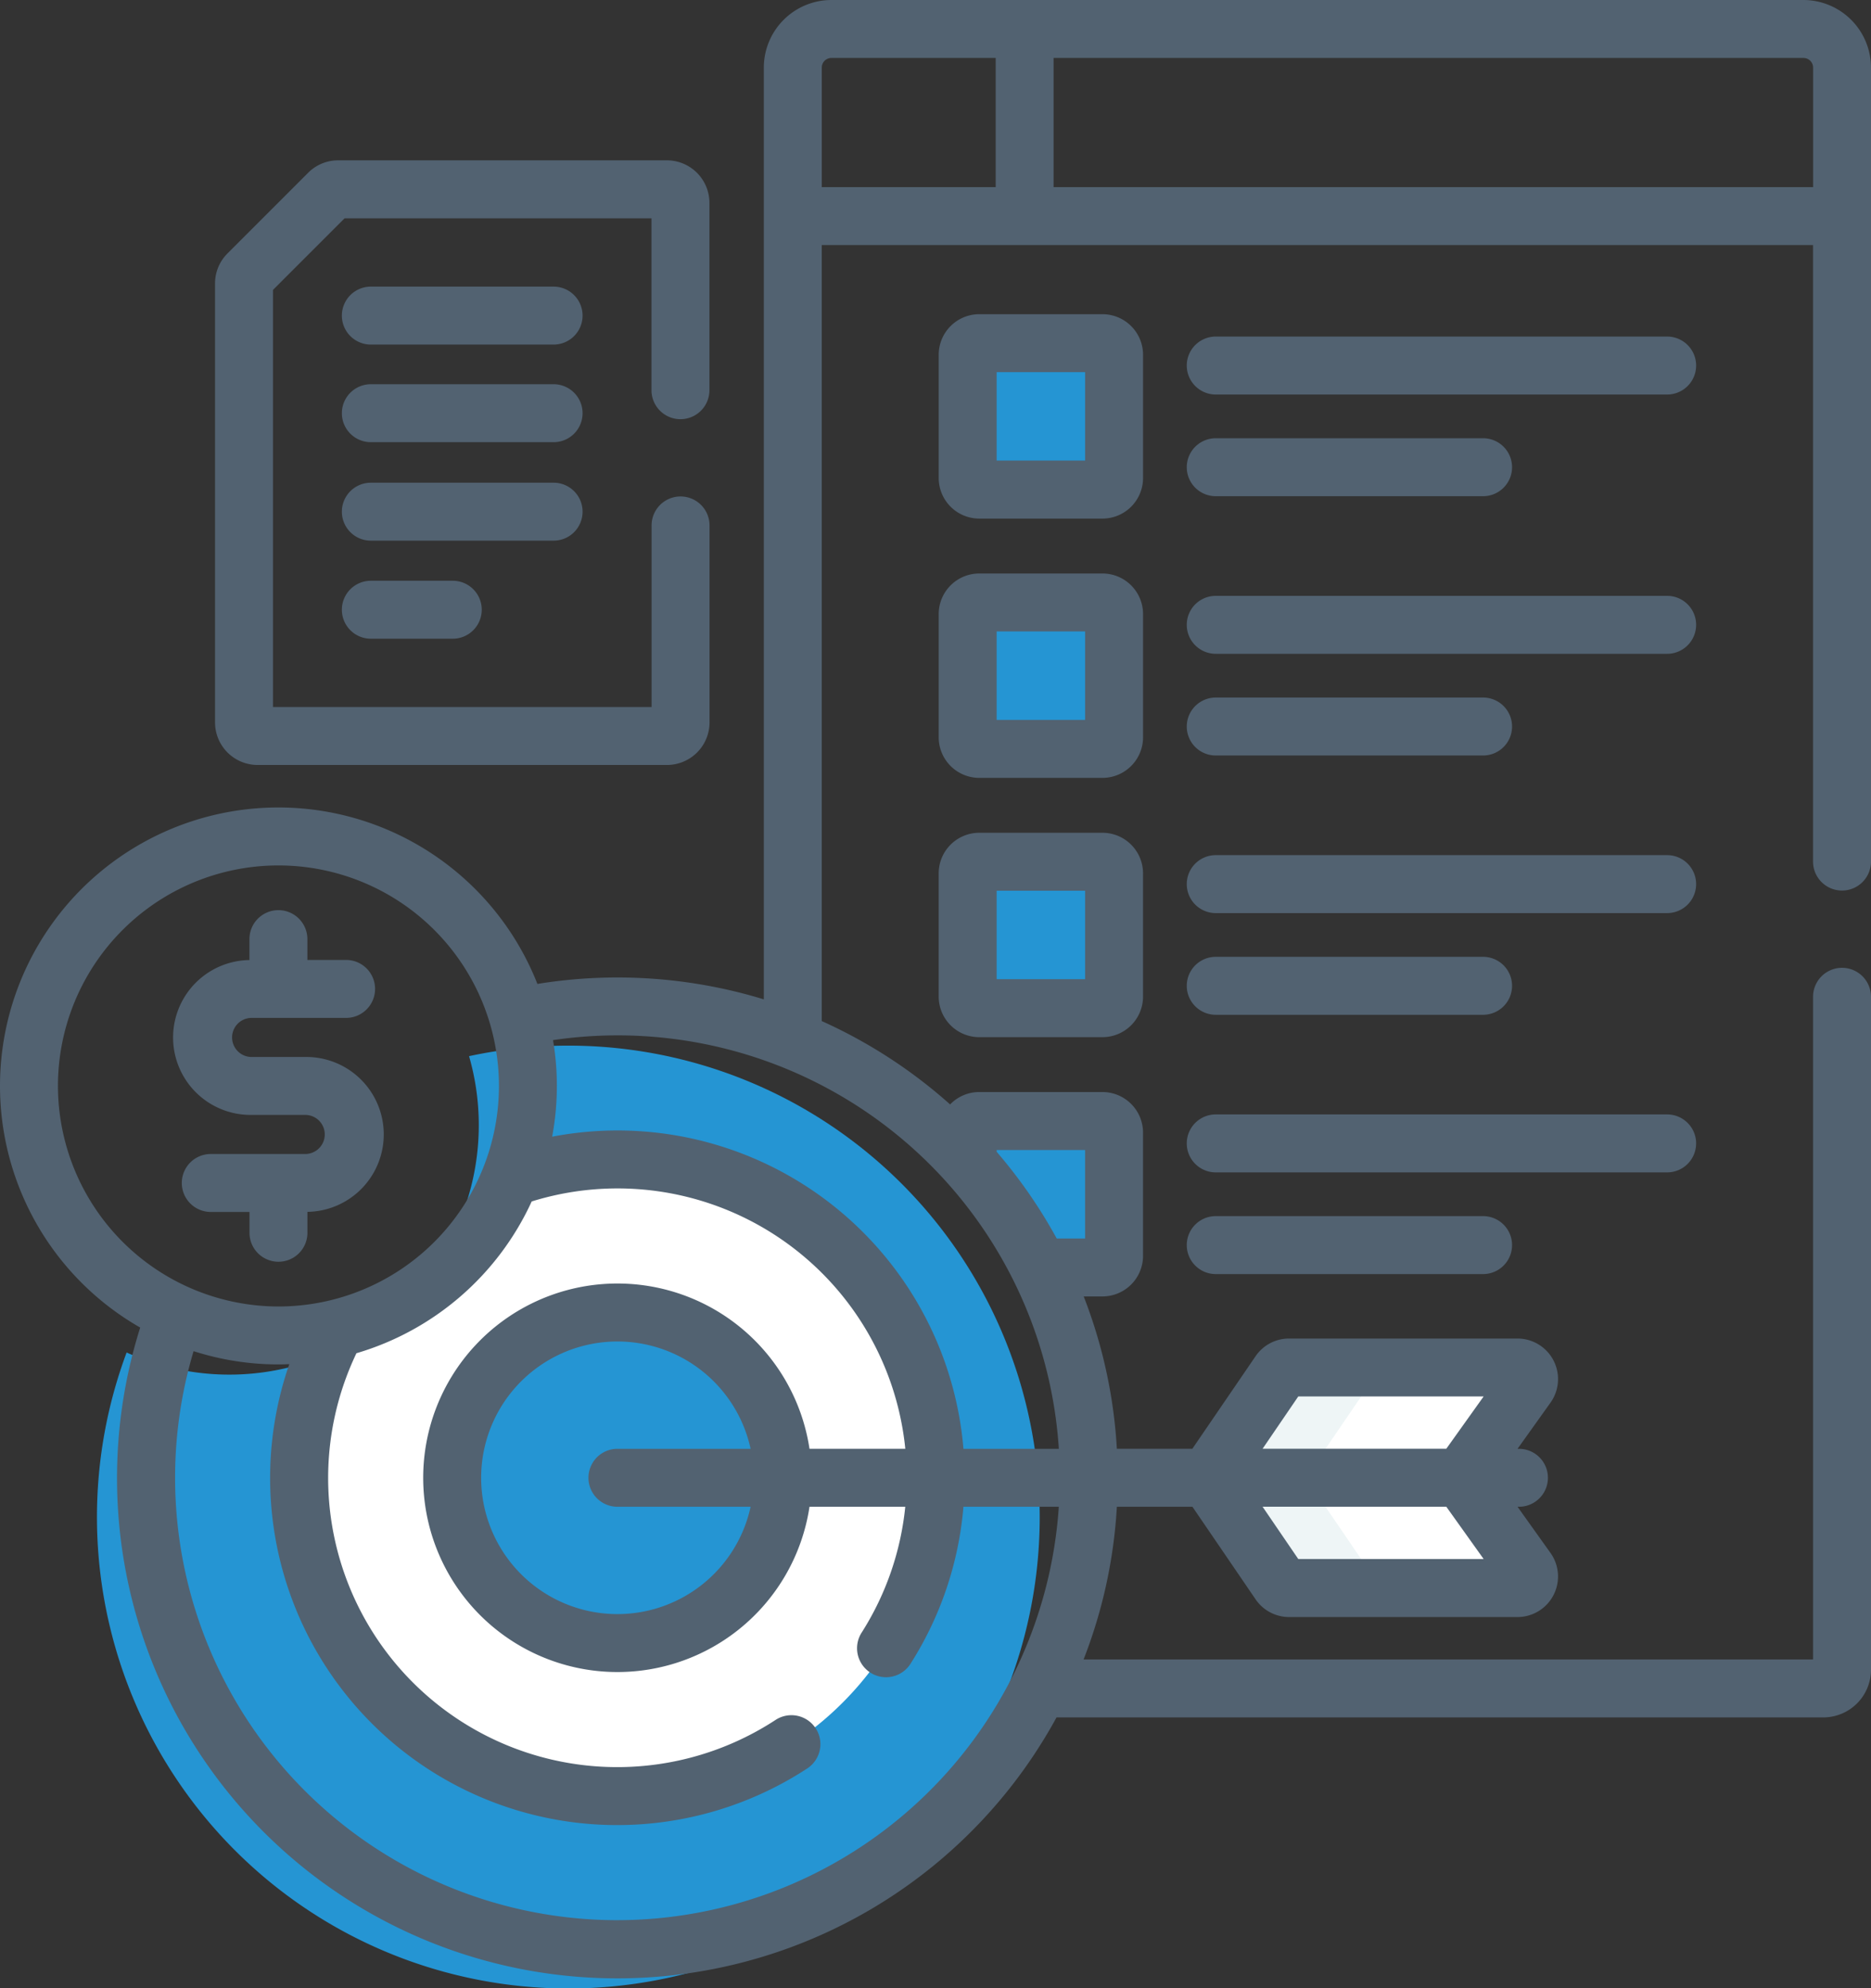 <svg xmlns="http://www.w3.org/2000/svg" width="145" height="154.077" viewBox="0 0 145 154.077"><rect x="0" y="0" width="145" height="154.077" fill="#333333" stroke="none"/><g transform="translate(-13.835)"><g transform="translate(21.36 26.592)"><g transform="translate(67.468)"><g transform="translate(0)"><path d="M274.776,100.17h-9.55a.9.9,0,0,1-.9-.9v-9.55a.9.9,0,0,1,.9-.9h9.55a.9.9,0,0,1,.9.9v9.55A.9.9,0,0,1,274.776,100.17Z" transform="translate(-264.328 -88.824)" fill="#2595d3"/><path d="M269.35,99.272v-9.55a.9.9,0,0,1,.9-.9h-5.022a.9.9,0,0,0-.9.9v9.55a.9.9,0,0,0,.9.9h5.022A.9.9,0,0,1,269.35,99.272Z" transform="translate(-264.328 -88.824)" fill="#2595d3"/></g><g transform="translate(0 20.092)"><path d="M274.776,167.282h-9.55a.9.9,0,0,1-.9-.9v-9.55a.9.9,0,0,1,.9-.9h9.55a.9.9,0,0,1,.9.9v9.55A.9.9,0,0,1,274.776,167.282Z" transform="translate(-264.328 -155.936)" fill="#2595d3"/><path d="M269.35,166.384v-9.55a.9.9,0,0,1,.9-.9h-5.022a.9.9,0,0,0-.9.9v9.55a.9.9,0,0,0,.9.9h5.022A.9.9,0,0,1,269.35,166.384Z" transform="translate(-264.328 -155.936)" fill="#2595d3"/></g><g transform="translate(0 40.184)"><path d="M274.776,234.394h-9.55a.9.9,0,0,1-.9-.9v-9.55a.9.9,0,0,1,.9-.9h9.55a.9.9,0,0,1,.9.9v9.55A.9.9,0,0,1,274.776,234.394Z" transform="translate(-264.328 -223.048)" fill="#2595d3"/><path d="M269.35,233.5v-9.55a.9.9,0,0,1,.9-.9h-5.022a.9.9,0,0,0-.9.9v9.55a.9.9,0,0,0,.9.9h5.022A.9.9,0,0,1,269.35,233.5Z" transform="translate(-264.328 -223.048)" fill="#2595d3"/></g><g transform="translate(0 60.276)"><path d="M274.776,290.159h-9.55a.9.9,0,0,0-.9.9v2.3a36.594,36.594,0,0,1,5.553,8.144h4.9a.9.9,0,0,0,.9-.9v-9.55A.9.9,0,0,0,274.776,290.159Z" transform="translate(-264.328 -290.159)" fill="#2595d3"/><path d="M269.35,300.48v-9.423a.9.9,0,0,1,.9-.9h-5.022a.9.9,0,0,0-.9.9v2.3A36.652,36.652,0,0,1,269.35,300.48Z" transform="translate(-264.328 -290.159)" fill="#2595d3"/></g></g><g transform="translate(0 54.433)"><path d="M88.188,260.489a36.663,36.663,0,0,0-7.7.815A19.331,19.331,0,0,1,53.95,284.267a36.531,36.531,0,1,0,34.238-23.778Z" transform="translate(-51.662 -260.489)" fill="#2595d3"/><path d="M115.941,300.1a24.548,24.548,0,0,0-8.306,1.443,19.365,19.365,0,0,1-13.476,11.665A24.662,24.662,0,1,0,115.941,300.1Z" transform="translate(-75.615 -291.282)" fill="#fff"/><g transform="translate(86.073 24.941)"><path d="M350.474,353.952H332.78a.9.9,0,0,0-.742.392l-5.564,8.153,5.564,8.153a.9.9,0,0,0,.742.392h17.694a.9.9,0,0,0,.731-1.42l-5.085-7.125,5.085-7.125a.9.9,0,0,0-.731-1.42Z" transform="translate(-326.474 -353.952)" fill="#fff"/></g><g transform="translate(86.073 24.941)"><path d="M350.474,353.952H332.78a.9.9,0,0,0-.742.392l-5.564,8.153,5.564,8.153a.9.9,0,0,0,.742.392h17.694a.9.9,0,0,0,.731-1.42l-5.085-7.125,5.085-7.125a.9.9,0,0,0-.731-1.42Z" transform="translate(-326.474 -353.952)" fill="#fff"/></g><g transform="translate(86.074 24.941)"><path d="M339.63,370.65l-5.563-8.153,5.563-8.153a.9.9,0,0,1,.742-.392H332.78a.9.9,0,0,0-.742.392l-5.563,8.153,5.563,8.153a.9.9,0,0,0,.742.392h7.591A.9.9,0,0,1,339.63,370.65Z" transform="translate(-326.475 -353.951)" fill="#eef5f6"/></g><g transform="translate(27.518 20.679)"><circle cx="12.808" cy="12.808" r="12.808" fill="#2595d3"/></g></g></g><g transform="translate(13.835)"><path d="M156.589,69.008a2.245,2.245,0,0,0,2.245-2.245V5.239A5.245,5.245,0,0,0,153.6,0H78.269A5.245,5.245,0,0,0,73.03,5.239v72.2a38.787,38.787,0,0,0-17.547-1.195A21.573,21.573,0,1,0,24.7,102.871,38.767,38.767,0,0,0,95.714,133.08h59.427a3.7,3.7,0,0,0,3.694-3.694V77.241a2.245,2.245,0,1,0-4.491,0v51.349H97.811a38.5,38.5,0,0,0,2.579-11.832h5.857l4.895,7.173a3.141,3.141,0,0,0,2.6,1.372h17.694a3.143,3.143,0,0,0,2.559-4.969l-2.552-3.576h.108a2.245,2.245,0,1,0,0-4.491h-.108l2.552-3.575a3.143,3.143,0,0,0-2.558-4.97H113.739a3.141,3.141,0,0,0-2.6,1.371l-4.9,7.173H100.39a38.5,38.5,0,0,0-2.57-11.807h1.455a3.147,3.147,0,0,0,3.144-3.144v-9.55a3.147,3.147,0,0,0-3.144-3.144h-9.55a3.132,3.132,0,0,0-2.257.96,38.888,38.888,0,0,0-9.948-6.459V18.989h76.823V66.762a2.245,2.245,0,0,0,2.245,2.245Zm-42.139,51.8-2.767-4.054h14.239l2.894,4.054Zm0-12.6h14.366l-2.894,4.054H111.684ZM18.326,84.15a17.088,17.088,0,1,1,17.088,17.088A17.107,17.107,0,0,1,18.326,84.15Zm43.36,64.643A34.287,34.287,0,0,1,28.837,104.7a21.492,21.492,0,0,0,6.576,1.028c.282,0,.562-.01.842-.021A26.9,26.9,0,0,0,76.4,137.032a2.245,2.245,0,1,0-2.461-3.756,22.406,22.406,0,0,1-32.481-28.415A21.672,21.672,0,0,0,55.04,93.1a22.413,22.413,0,0,1,28.955,19.166H76.57a15.053,15.053,0,1,0,0,4.491h7.422a22.313,22.313,0,0,1-3.367,9.73,2.246,2.246,0,1,0,3.792,2.407A26.792,26.792,0,0,0,88.5,116.757h7.391a34.324,34.324,0,0,1-34.205,32.035Zm0-32.035h10.32a10.562,10.562,0,1,1,0-4.491H61.686a2.245,2.245,0,1,0,0,4.491ZM91.073,89.114h6.855v6.855h-2.2a38.95,38.95,0,0,0-4.654-6.719v-.136Zm4.818,23.153H88.5A26.9,26.9,0,0,0,56.626,88.081a21.341,21.341,0,0,0,.068-7.483,34.265,34.265,0,0,1,39.2,31.668ZM90.995,14.5H77.521V5.239a.749.749,0,0,1,.748-.748H91V14.5Zm4.491,0V4.491H153.6a.749.749,0,0,1,.748.748V14.5Z" transform="translate(-13.835 0)" fill="#526271"/><path d="M358.273,87.114H323.289a2.245,2.245,0,0,0,0,4.491h34.984a2.245,2.245,0,1,0,0-4.491Z" transform="translate(-229.071 -61.034)" fill="#526271"/><path d="M323.289,117.923h20.719a2.245,2.245,0,0,0,0-4.491H323.289a2.245,2.245,0,0,0,0,4.491Z" transform="translate(-229.071 -79.473)" fill="#526271"/><path d="M358.273,154.226H323.289a2.245,2.245,0,1,0,0,4.491h34.984a2.245,2.245,0,1,0,0-4.491Z" transform="translate(-229.071 -108.054)" fill="#526271"/><path d="M323.289,185.035h20.719a2.245,2.245,0,0,0,0-4.491H323.289a2.245,2.245,0,0,0,0,4.491Z" transform="translate(-229.071 -126.492)" fill="#526271"/><path d="M358.273,221.337H323.289a2.245,2.245,0,0,0,0,4.491h34.984a2.245,2.245,0,1,0,0-4.491Z" transform="translate(-229.071 -155.073)" fill="#526271"/><path d="M323.289,252.147h20.719a2.245,2.245,0,0,0,0-4.491H323.289a2.245,2.245,0,0,0,0,4.491Z" transform="translate(-229.071 -173.512)" fill="#526271"/><path d="M272.665,84.468a3.147,3.147,0,0,0-3.143-3.144h-9.55a3.147,3.147,0,0,0-3.144,3.144v9.55a3.147,3.147,0,0,0,3.144,3.144h9.55a3.147,3.147,0,0,0,3.143-3.144Zm-4.491,8.2h-6.855V85.815h6.855Z" transform="translate(-184.08 -56.977)" fill="#526271"/><path d="M272.665,151.58a3.147,3.147,0,0,0-3.143-3.144h-9.55a3.147,3.147,0,0,0-3.144,3.144v9.55a3.147,3.147,0,0,0,3.144,3.144h9.55a3.147,3.147,0,0,0,3.143-3.144Zm-4.491,8.2h-6.855v-6.855h6.855Z" transform="translate(-184.08 -103.997)" fill="#526271"/><path d="M269.521,215.547h-9.55a3.147,3.147,0,0,0-3.144,3.144v9.55a3.147,3.147,0,0,0,3.144,3.144h9.55a3.147,3.147,0,0,0,3.143-3.144v-9.55a3.147,3.147,0,0,0-3.143-3.144Zm-1.347,11.346h-6.855v-6.855h6.855Z" transform="translate(-184.08 -151.016)" fill="#526271"/><path d="M360.518,290.694a2.245,2.245,0,0,0-2.245-2.245H323.289a2.245,2.245,0,0,0,0,4.491h34.984A2.245,2.245,0,0,0,360.518,290.694Z" transform="translate(-229.071 -202.093)" fill="#526271"/><path d="M323.289,314.768a2.245,2.245,0,0,0,0,4.491h20.719a2.245,2.245,0,0,0,0-4.491Z" transform="translate(-229.071 -220.532)" fill="#526271"/><path d="M69.242,260.574v-1.622a6,6,0,0,0-.168-12H64.919a1.514,1.514,0,0,1,0-3.029H72.24a2.245,2.245,0,0,0,0-4.491h-3v-1.613a2.245,2.245,0,0,0-4.491,0v1.621a6,6,0,0,0,.168,12h4.155a1.514,1.514,0,1,1,0,3.029H61.753a2.245,2.245,0,0,0,0,4.491h3v1.613a2.245,2.245,0,0,0,4.491,0Z" transform="translate(-45.418 -165.047)" fill="#526271"/><path d="M72.8,88.353h31.723a3.3,3.3,0,0,0,3.3-3.3V69.792a2.245,2.245,0,1,0-4.491,0V83.863H73.991V51.541l5.55-5.55h23.783V59.313a2.245,2.245,0,0,0,4.491,0V44.8a3.3,3.3,0,0,0-3.3-3.3H79.045a3.276,3.276,0,0,0-2.33.965l-6.249,6.25a3.273,3.273,0,0,0-.966,2.331V85.058A3.3,3.3,0,0,0,72.8,88.353Z" transform="translate(-52.835 -29.076)" fill="#526271"/><path d="M118.743,74.185H104.58a2.245,2.245,0,1,0,0,4.491h14.163a2.245,2.245,0,1,0,0-4.491Z" transform="translate(-75.84 -51.975)" fill="#526271"/><path d="M118.743,99.448H104.58a2.245,2.245,0,0,0,0,4.491h14.163a2.245,2.245,0,1,0,0-4.491Z" transform="translate(-75.84 -69.675)" fill="#526271"/><path d="M120.989,127.183a2.245,2.245,0,0,0-2.245-2.245H104.58a2.245,2.245,0,0,0,0,4.491h14.163A2.245,2.245,0,0,0,120.989,127.183Z" transform="translate(-75.84 -87.534)" fill="#526271"/><path d="M104.58,150.315a2.245,2.245,0,0,0,0,4.491h6.349a2.245,2.245,0,1,0,0-4.491Z" transform="translate(-75.84 -105.313)" fill="#526271"/></g></g></svg>